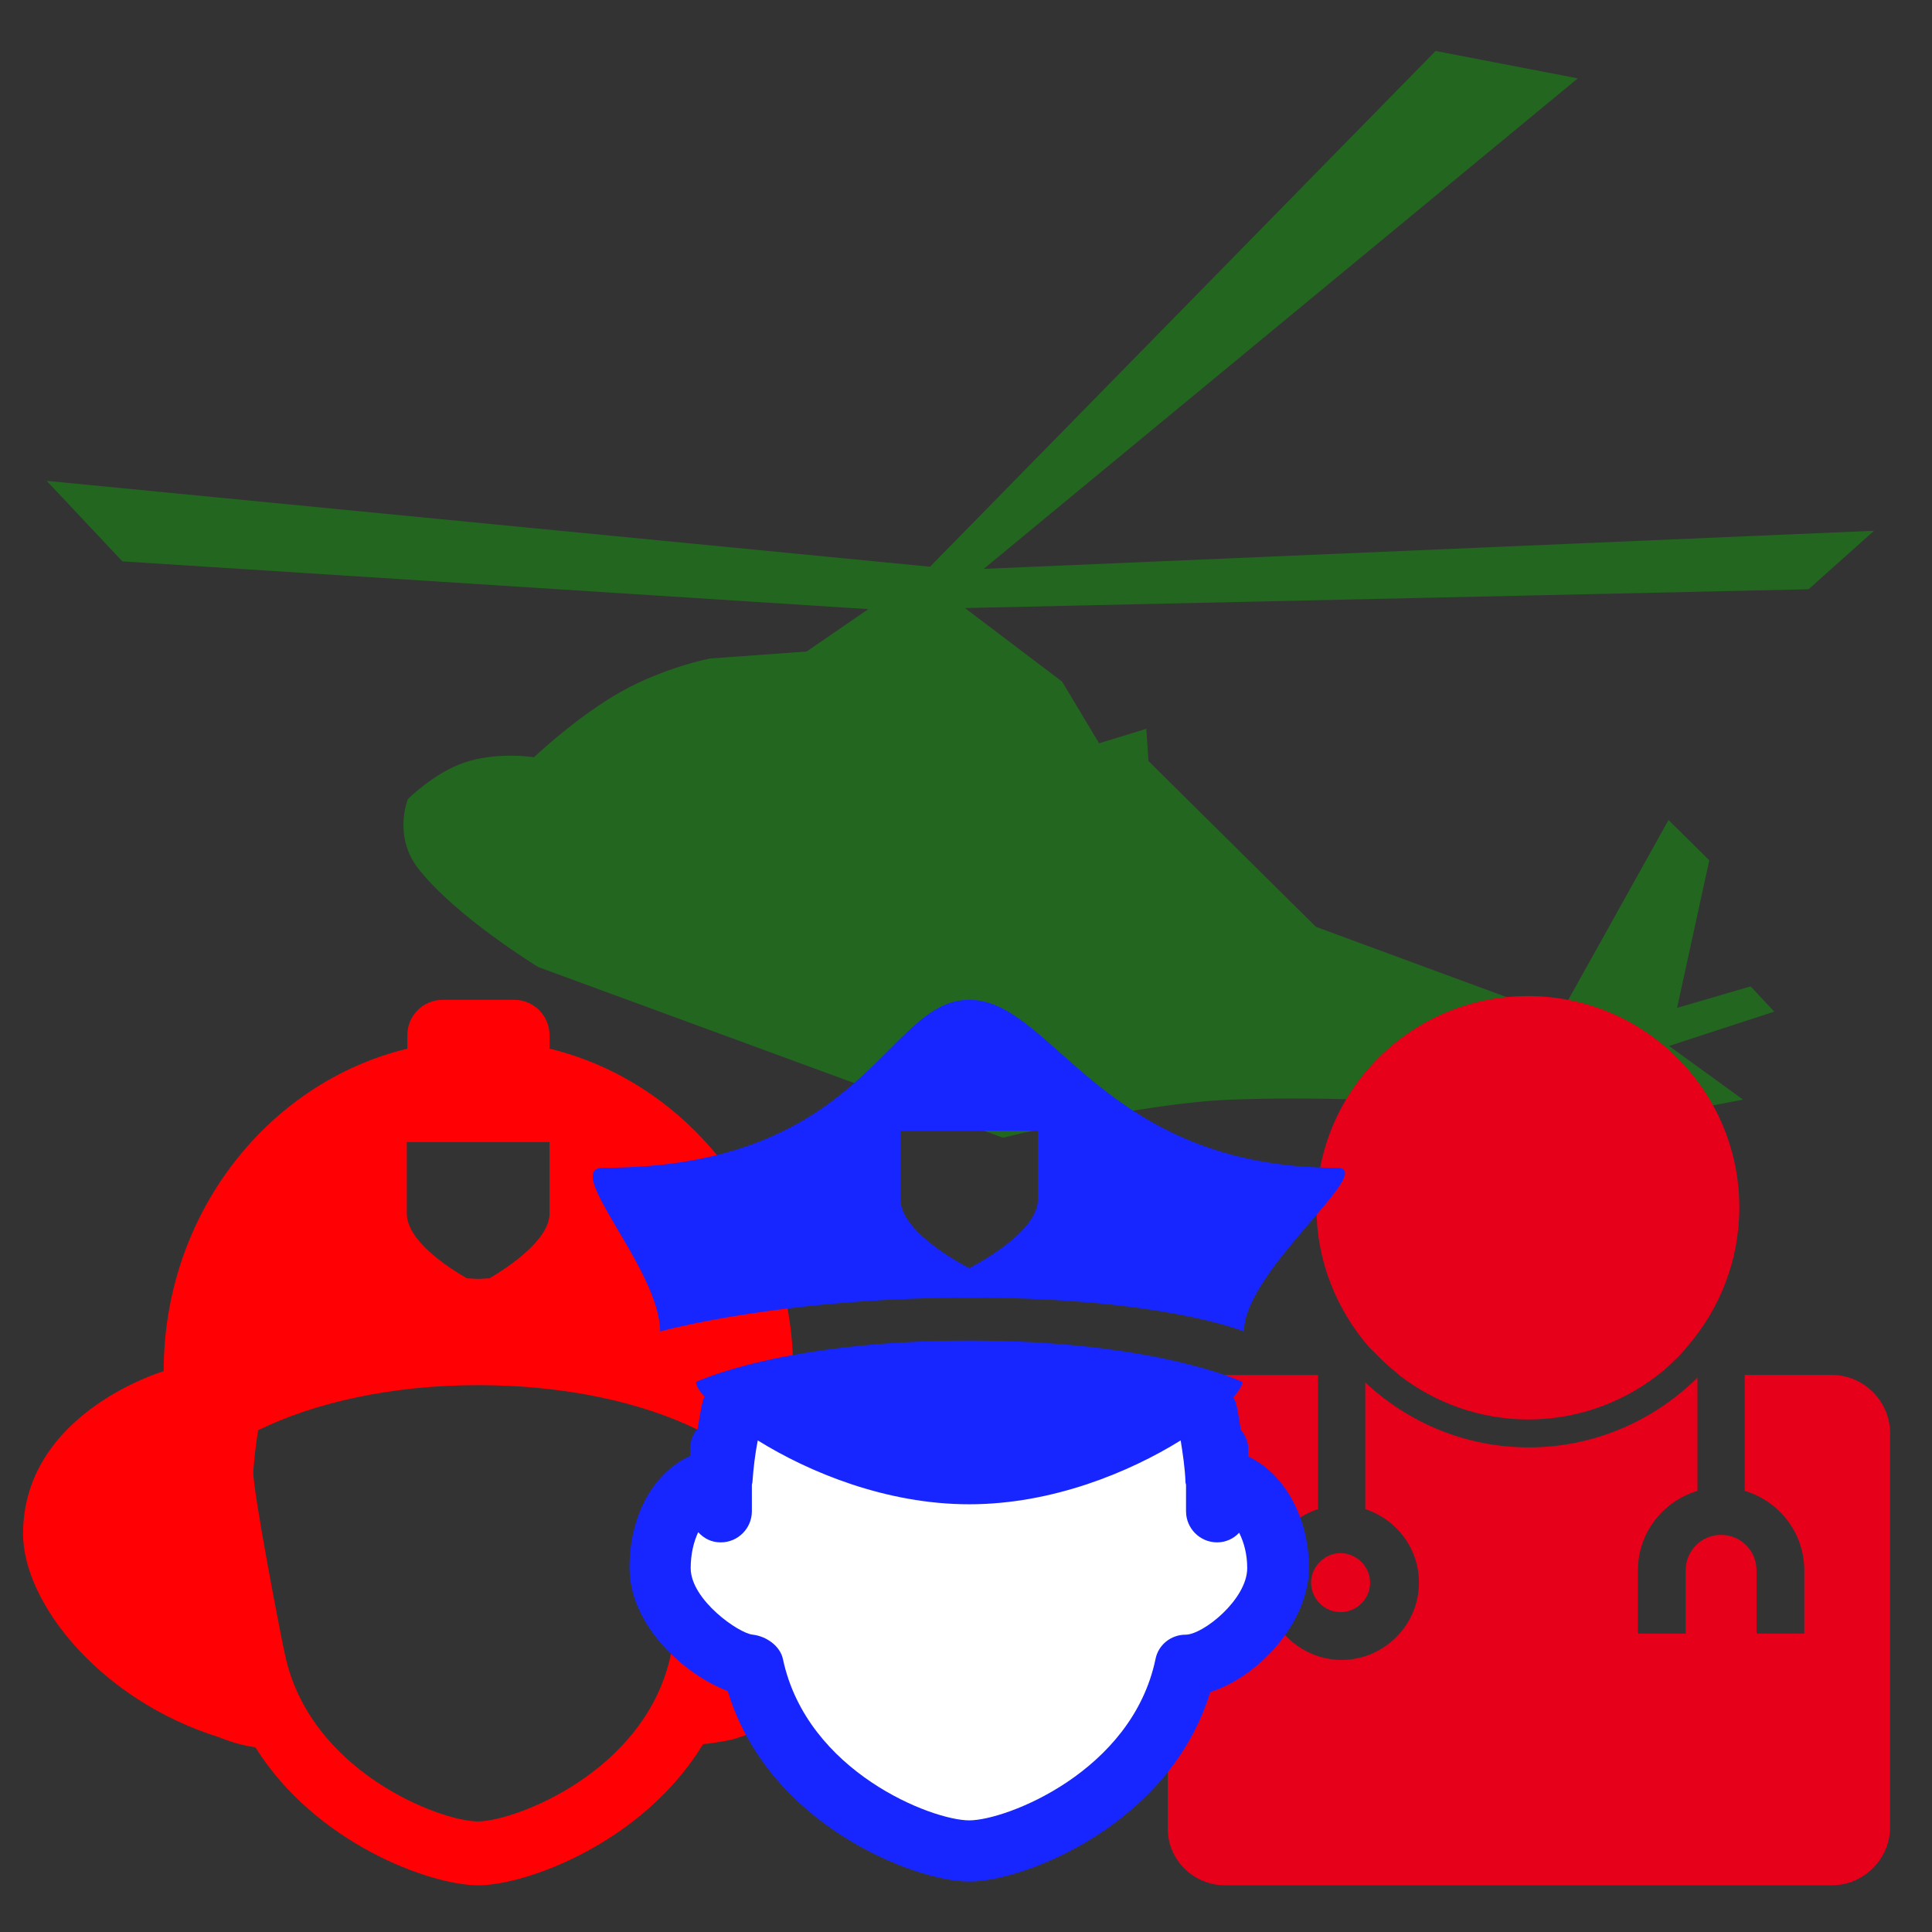 <?xml version="1.0" encoding="utf-8"?>
<!-- Generator: Adobe Illustrator 18.1.1, SVG Export Plug-In . SVG Version: 6.00 Build 0)  -->
<svg version="1.1" id="Layer_3" xmlns="http://www.w3.org/2000/svg" xmlns:xlink="http://www.w3.org/1999/xlink" x="0px" y="0px"
	 viewBox="0 0 360 360" enable-background="new 0 0 360 360" xml:space="preserve">
<rect x="0" y="0" width="360" height="360" fill="#333333" stroke="none"/>
<path fill-rule="evenodd" clip-rule="evenodd" fill="#236620" d="M267.5,9.5l-94.2,96.1L8.7,89.6l14.1,15l139,8.9l-11.5,7.9l-18,1.3
	c0,0-8.4,1.6-16.6,6.2c-8.2,4.6-16.2,12.2-16.2,12.2s-6.9-1.1-13,1c-5.6,1.9-10.5,6.8-10.5,6.8s-2.8,6.8,1.9,12.9
	c7,9,22.4,18.4,22.4,18.4l86.6,31.8c0,0,25.6-6.5,42.6-7.1c32-1.2,65.4,3.2,65.4,3.2l14.2,29l8.9-1.7l-10-27.3l16.8-3.2l-13.8-10
	l19.6-6.4l-4.4-4.7l-13.7,4l6-27.5l-7.6-7.5l-20.4,36.6l-45.3-16.7L214,141.8l-0.4-6l-8.8,2.7l-6.9-11.5l-18.1-13.7l157.2-3.5
	l12.2-10.9l-165.9,7.1L294,14.6L267.5,9.5z"/>
<g>
	<g>
		<path fill="#E70019" d="M228.3,351.3h113c6,0,10.9-4.9,10.9-10.9v-73.3c0-6-4.9-10.9-10.9-10.9h-16.2v21.6
			c6.4,1.9,11.1,7.8,11.1,14.8v11.8h-8.9v-11.8c0-3.7-3-6.6-6.6-6.6c-3.7,0-6.6,3-6.6,6.6v11.8h-8.9v-11.8c0-7,4.7-12.9,11.1-14.8
			v-21.1c-8.1,8-19.2,13-31.4,13c-11.8,0-22.5-4.6-30.5-12.1v23.6c5.8,1.9,10,7.3,10,13.7c0,7.9-6.5,14.4-14.4,14.4
			c-7.9,0-14.4-6.5-14.4-14.4c0-6.4,4.2-11.8,10-13.7v-25h-17.1c-6,0-10.9,4.9-10.9,10.9v73.3C217.4,346.4,222.3,351.3,228.3,351.3z
			"/>
		<path fill="#E70019" d="M257.7,253.6c1,0.9,2,1.8,3.1,2.7c6.6,5.1,15,8.2,24,8.2s17.4-3.1,24-8.2c1.1-0.8,2.1-1.7,3.1-2.7
			c0.9-0.8,1.7-1.7,2.5-2.7c6-6.9,9.7-16,9.7-25.9c0-21.7-17.6-39.4-39.4-39.4c-21.7,0-39.4,17.6-39.4,39.4c0,9.9,3.7,18.9,9.7,25.9
			C255.9,251.8,256.8,252.7,257.7,253.6z"/>
		<path fill="#E70019" d="M244.3,294.9c0,3,2.5,5.5,5.5,5.5s5.5-2.5,5.5-5.5c0-1.7-0.8-3.2-2-4.2c-1-0.8-2.2-1.3-3.5-1.3
			s-2.6,0.5-3.5,1.3C245.1,291.7,244.3,293.2,244.3,294.9z"/>
	</g>
</g>
<g>
	<path fill="#FF0104" d="M174,285.9c0,13-14.5,31.1-36.5,37.9c-0.6,0.3-3.6,0.9-6.5,1.2c-11.1,18.3-32.9,26.3-41.9,26.3
		c-8.9,0-30.3-7.8-41.5-25.7c-1.9-0.3-4.1-0.8-6.8-1.9c-22.1-6.9-36.5-25-36.5-37.9c0-22.6,26.2-30.3,26.2-30.3
		c0-29.3,19.4-53.8,45.4-60.1v-2.5c0-3.7,3-6.6,6.6-6.6h13.3c3.7,0,6.6,3,6.6,6.6v2.5c26,6.3,45.4,30.8,45.4,60.1
		C147.7,255.5,174,264.4,174,285.9z M75.8,226.1c0,5,7.4,9.9,11.2,12.1c0.7,0,1.4,0.1,2.1,0.1c0.7,0,1.4-0.1,2.1-0.1
		c3.7-2.2,11.2-7.2,11.2-12.1c0-6.6,0-13.3,0-13.3H75.8C75.8,212.8,75.8,219.4,75.8,226.1z M125,308.3c0.6-2.8,6-31.1,5.9-34.3
		c-0.2-2.7-0.5-5.2-0.9-7.6c-10.6-5.2-25-8.3-40.9-8.3c-16,0-30.4,3.2-41,8.4c-0.4,2.4-0.7,5-0.9,7.6c-0.2,3.2,5.3,31.7,5.9,34.2
		c4.6,21.8,28.9,31.1,36,31.1C96.2,339.3,120.4,330,125,308.3z"/>
</g>
<g>
	<path fill="#FFFFFF" d="M138.2,266.7c0.5,6.3,0.7,9.5-0.4,11c-1.8,2.4-4.2,1.1-7.5,4.1c-0.4,0.3-3,2.7-3.9,6.5
		c-1,4.3,0.8,8,2.4,11.4c2.6,5.3,6.3,8.7,8.7,10.8c3.6,3.2,3.9,2.4,6.1,4.7c4.6,4.7,3.4,8.1,7.1,13.8c3.5,5.3,8.2,8,10.8,9.5
		c6.1,3.5,11.7,4.3,14.6,4.7c2.7,0.3,6.1,0.7,10.4,0c4.2-0.7,7.2-2.3,13-5.5c6.8-3.7,10.2-5.5,12-7.5c2.6-2.9,4.4-6.8,7.9-14.6
		c1.7-3.8,2.4-5.7,4.7-7.3c2.9-2.1,4.9-1,7.3-3.3c2.1-1.9,2.6-4.5,3.3-8.1c0.3-1.8,0.9-5,0-8.9c-0.4-2-1.5-6.7-4.3-7.3
		c-1.9-0.4-2.9,1.4-4.1,0.8c-2.1-1,0.4-6.7-2.2-12.4c-1.1-2.5-2.7-3.9-4.1-5.1c-5.1-4.6-11.3-5.3-16.3-5.9
		c-18.1-2.3-13.8-3.4-26.4-4.5c-9.1-0.7-16.1,0.1-30.3,1.6c-2.5,0.3-7.3,0.9-8.9,4.1C137.4,260.5,137.8,261.5,138.2,266.7z"/>
	<g>
		<path fill="#1726FF" d="M232.6,271.4V270c0-1.4-0.6-2.6-1.4-3.6c-0.3-1.7-0.5-3.4-0.9-5c-0.1-0.4-0.3-0.6-0.5-1
			c1-1.2,1.7-2.2,1.7-2.9c0,0-16.1-7.7-50.9-7.7s-50.9,7.7-50.9,7.7c0,0.7,0.6,1.7,1.6,2.8c-0.1,0.2-0.2,0.3-0.3,0.5
			c-0.4,1.7-0.7,3.6-1,5.4c-0.9,1-1.4,2.3-1.4,3.7v1.4c-6.7,3-11.3,10.9-11.3,20.8c0,10.8,10.3,20,18.3,23
			c7.5,24.9,34.8,35.5,45,35.5c10.2,0,37.4-10.6,44.9-35.3c8.9-2.8,18.4-12.9,18.4-23.2C243.9,282.6,239.2,274.5,232.6,271.4z
			 M220.9,304.6c-2.7,0-5.1,1.9-5.6,4.6c-4.4,20.9-27.8,30-34.7,30s-30.2-9-34.7-30c-0.5-2.5-3.1-4.3-5.6-4.6
			c-2.6-0.2-11.6-6.5-11.6-12.4c0-2.7,0.6-5,1.4-6.7c1.1,1.2,2.5,1.9,4.2,1.9c3.2,0,5.8-2.6,5.8-5.8v-4.9c0-0.2,0.1-0.3,0.1-0.5
			c0.2-2.7,0.5-5.3,1-7.8c9.5,5.9,23.9,11.9,39.4,11.9c15.5,0,29.9-6,39.4-11.9c0.4,2.5,0.8,5.1,0.9,7.8c0,0.2,0.1,0.3,0.1,0.5v4.9
			c0,3.2,2.6,5.8,5.8,5.8c1.6,0,3.1-0.7,4.1-1.8c0.9,1.8,1.5,4,1.5,6.6C232.4,298,224.2,304.6,220.9,304.6z"/>
		<path fill="#1726FF" d="M180.9,241.8c35.7,0,50.9,6.3,50.9,6.3c0-11.4,25.2-30.5,17.3-30.5c-43.8,0-52.9-31.3-68.5-31.3
			c-15.6,0-19.2,31.3-68.2,31.3c-7.9,0,10.6,18.9,10.6,30.5C123,248.1,145.3,241.8,180.9,241.8z M167.8,210.7h25.6c0,0,0,6.4,0,12.8
			c0,6.4-12.8,12.8-12.8,12.8s-12.8-6.4-12.8-12.8C167.8,217.1,167.8,210.7,167.8,210.7z"/>
	</g>
</g>
</svg>
